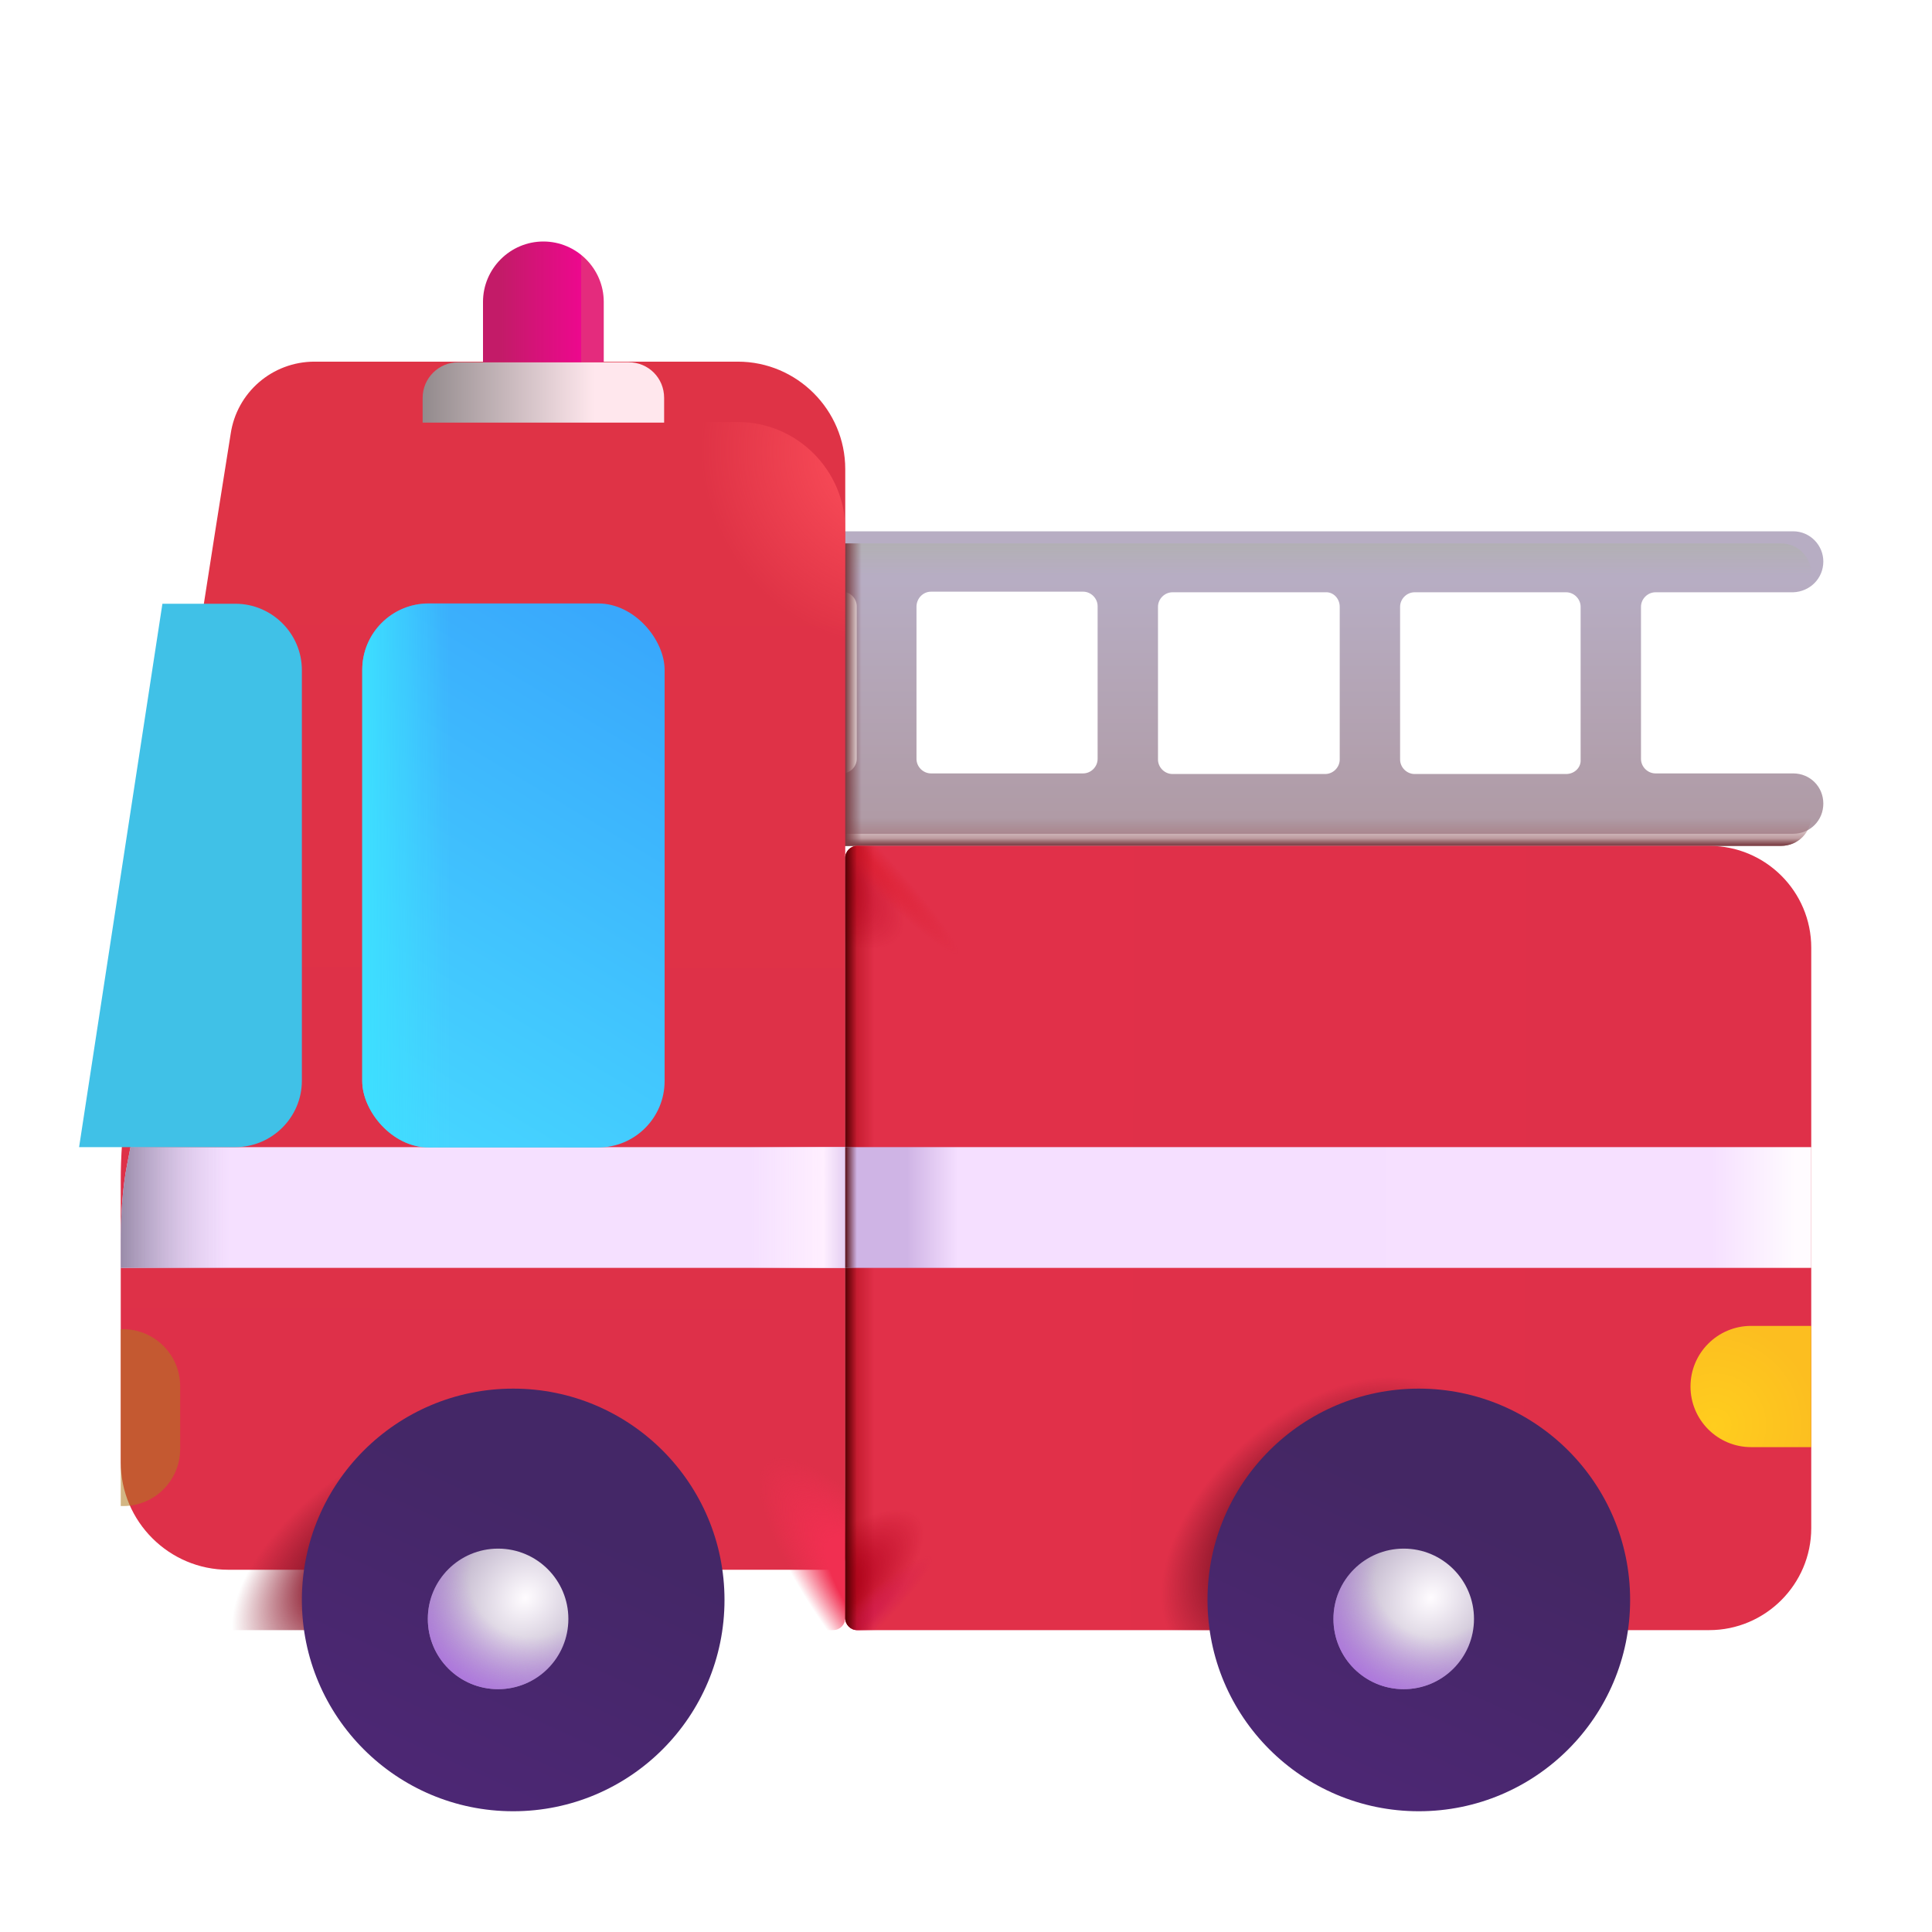 <svg width="100%" height="100%" viewBox="0 0 32 32" fill="none" xmlns="http://www.w3.org/2000/svg">
<g filter="url(#filter0_ii_18_10186)">
<path d="M30 9.5C30 9.23 29.78 9 29.5 9H13.5C13.22 9 13 9.23 13 9.5C13 9.78 13.22 10 13.5 10H13.75C13.88 10 13.99 10.11 13.99 10.24V12.77C13.99 12.9 13.88 13.01 13.75 13.01H13.5C13.22 13.01 13 13.23 13 13.51C13 13.79 13.22 14.01 13.5 14.01H29.5C29.78 14.01 30 13.79 30 13.51C30 13.23 29.78 13.01 29.5 13.01H27.22C27.09 13.01 26.98 12.9 26.98 12.77V10.25C26.98 10.12 27.09 10.01 27.22 10.01H29.5C29.78 10 30 9.78 30 9.5ZM21.99 10.25V12.78C21.99 12.91 21.88 13.02 21.75 13.02H19.22C19.09 13.02 18.98 12.91 18.98 12.78V10.25C18.98 10.12 19.09 10.01 19.22 10.01H21.75C21.88 10 21.99 10.11 21.99 10.25ZM15.22 10H17.74C17.87 10 17.98 10.11 17.98 10.24V12.77C17.98 12.9 17.87 13.01 17.74 13.01H15.22C15.09 13.01 14.98 12.9 14.98 12.77V10.25C14.98 10.11 15.09 10 15.22 10ZM25.74 13.02H23.23C23.1 13.02 22.99 12.91 22.99 12.78V10.25C22.99 10.12 23.1 10.01 23.23 10.01H25.74C25.87 10.01 25.98 10.12 25.98 10.25V12.78C25.99 12.91 25.88 13.02 25.74 13.02Z" fill="url(#paint0_linear_18_10186)"/>
</g>
<path d="M30 9.5C30 9.23 29.78 9 29.5 9H13.5C13.22 9 13 9.23 13 9.5C13 9.78 13.22 10 13.5 10H13.75C13.88 10 13.99 10.11 13.99 10.24V12.77C13.99 12.9 13.88 13.01 13.75 13.01H13.5C13.22 13.01 13 13.23 13 13.51C13 13.79 13.22 14.01 13.5 14.01H29.5C29.78 14.01 30 13.79 30 13.51C30 13.23 29.78 13.01 29.5 13.01H27.22C27.09 13.01 26.98 12.9 26.98 12.77V10.25C26.98 10.12 27.09 10.01 27.22 10.01H29.5C29.78 10 30 9.78 30 9.5ZM21.99 10.25V12.78C21.99 12.91 21.88 13.02 21.75 13.02H19.22C19.09 13.02 18.98 12.91 18.98 12.78V10.25C18.98 10.12 19.09 10.01 19.22 10.01H21.75C21.88 10 21.99 10.11 21.99 10.25ZM15.22 10H17.74C17.87 10 17.98 10.11 17.98 10.24V12.77C17.98 12.9 17.87 13.01 17.74 13.01H15.22C15.09 13.01 14.98 12.9 14.98 12.77V10.25C14.98 10.11 15.09 10 15.22 10ZM25.74 13.02H23.23C23.1 13.02 22.99 12.91 22.99 12.78V10.25C22.99 10.12 23.1 10.01 23.23 10.01H25.74C25.87 10.01 25.98 10.12 25.98 10.25V12.78C25.99 12.91 25.88 13.02 25.74 13.02Z" fill="url(#paint1_linear_18_10186)"/>
<path d="M30 9.5C30 9.23 29.78 9 29.5 9H13.5C13.22 9 13 9.23 13 9.5C13 9.78 13.22 10 13.5 10H13.75C13.88 10 13.99 10.11 13.99 10.24V12.77C13.99 12.9 13.88 13.01 13.75 13.01H13.5C13.22 13.01 13 13.23 13 13.51C13 13.79 13.22 14.01 13.5 14.01H29.5C29.78 14.01 30 13.79 30 13.51C30 13.23 29.78 13.01 29.5 13.01H27.22C27.09 13.01 26.98 12.9 26.98 12.77V10.25C26.98 10.12 27.09 10.01 27.22 10.01H29.5C29.78 10 30 9.78 30 9.5ZM21.99 10.25V12.78C21.99 12.91 21.88 13.02 21.75 13.02H19.22C19.09 13.02 18.98 12.91 18.98 12.78V10.25C18.98 10.12 19.09 10.01 19.22 10.01H21.75C21.88 10 21.99 10.11 21.99 10.25ZM15.22 10H17.74C17.87 10 17.98 10.11 17.98 10.24V12.77C17.98 12.9 17.87 13.01 17.74 13.01H15.22C15.09 13.01 14.98 12.9 14.98 12.77V10.25C14.98 10.11 15.09 10 15.22 10ZM25.74 13.02H23.23C23.1 13.02 22.99 12.91 22.99 12.78V10.25C22.99 10.12 23.1 10.01 23.23 10.01H25.74C25.87 10.01 25.98 10.12 25.98 10.25V12.78C25.99 12.91 25.88 13.02 25.74 13.02Z" fill="url(#paint2_linear_18_10186)"/>
<path d="M30 9.5C30 9.23 29.78 9 29.5 9H13.5C13.22 9 13 9.23 13 9.5C13 9.78 13.22 10 13.5 10H13.75C13.88 10 13.99 10.11 13.99 10.24V12.77C13.99 12.9 13.88 13.01 13.75 13.01H13.5C13.22 13.01 13 13.23 13 13.51C13 13.79 13.22 14.01 13.5 14.01H29.5C29.78 14.01 30 13.79 30 13.51C30 13.23 29.78 13.01 29.5 13.01H27.22C27.09 13.01 26.98 12.9 26.98 12.77V10.25C26.98 10.12 27.09 10.01 27.22 10.01H29.5C29.78 10 30 9.78 30 9.5ZM21.99 10.25V12.78C21.99 12.91 21.88 13.02 21.75 13.02H19.22C19.09 13.02 18.98 12.91 18.98 12.78V10.25C18.98 10.12 19.09 10.01 19.22 10.01H21.75C21.88 10 21.99 10.11 21.99 10.25ZM15.22 10H17.74C17.87 10 17.98 10.11 17.98 10.24V12.77C17.98 12.9 17.87 13.01 17.74 13.01H15.22C15.09 13.01 14.98 12.9 14.98 12.77V10.25C14.98 10.11 15.09 10 15.22 10ZM25.74 13.02H23.23C23.1 13.02 22.99 12.91 22.99 12.78V10.25C22.99 10.12 23.1 10.01 23.23 10.01H25.74C25.87 10.01 25.98 10.12 25.98 10.25V12.78C25.99 12.91 25.88 13.02 25.74 13.02Z" fill="url(#paint3_linear_18_10186)"/>
<path d="M30 9.5C30 9.23 29.78 9 29.5 9H13.5C13.22 9 13 9.23 13 9.5C13 9.78 13.22 10 13.5 10H13.75C13.88 10 13.99 10.11 13.99 10.24V12.77C13.99 12.9 13.88 13.01 13.75 13.01H13.5C13.22 13.01 13 13.23 13 13.51C13 13.79 13.22 14.01 13.5 14.01H29.5C29.78 14.01 30 13.79 30 13.51C30 13.23 29.78 13.01 29.5 13.01H27.22C27.09 13.01 26.98 12.9 26.98 12.77V10.25C26.98 10.12 27.09 10.01 27.22 10.01H29.5C29.78 10 30 9.78 30 9.5ZM21.99 10.25V12.78C21.99 12.91 21.88 13.02 21.75 13.02H19.22C19.09 13.02 18.98 12.91 18.98 12.78V10.25C18.98 10.12 19.09 10.01 19.22 10.01H21.75C21.88 10 21.99 10.11 21.99 10.25ZM15.22 10H17.74C17.87 10 17.98 10.11 17.98 10.24V12.77C17.98 12.9 17.87 13.01 17.74 13.01H15.22C15.09 13.01 14.98 12.9 14.98 12.77V10.25C14.98 10.11 15.09 10 15.22 10ZM25.74 13.02H23.23C23.1 13.02 22.99 12.91 22.99 12.78V10.25C22.99 10.12 23.1 10.01 23.23 10.01H25.74C25.87 10.01 25.98 10.12 25.98 10.25V12.78C25.99 12.91 25.88 13.02 25.74 13.02Z" fill="url(#paint4_linear_18_10186)"/>
<g filter="url(#filter1_iii_18_10186)">
<path d="M2.16 19L2.161 19L2.105 19.289C2.023 19.699 2 20.199 2 20.55V25.22C2 26.2 2.8 27 3.78 27H13.8C13.911 27 14 26.91 14 26.8V8.77C14 7.79 13.2 6.99 12.22 6.99H5.21C4.51 6.99 3.92 7.5 3.82 8.19C3.184 12.155 2.502 16.723 2.16 19Z" fill="url(#paint5_linear_18_10186)"/>
</g>
<path d="M2.16 19L2.161 19L2.105 19.289C2.023 19.699 2 20.199 2 20.55V25.22C2 26.2 2.8 27 3.78 27H13.8C13.911 27 14 26.91 14 26.8V8.77C14 7.79 13.2 6.99 12.22 6.99H5.21C4.51 6.99 3.92 7.5 3.82 8.19C3.184 12.155 2.502 16.723 2.16 19Z" fill="url(#paint6_radial_18_10186)"/>
<path d="M2.16 19L2.161 19L2.105 19.289C2.023 19.699 2 20.199 2 20.55V25.22C2 26.2 2.8 27 3.78 27H13.8C13.911 27 14 26.91 14 26.8V8.77C14 7.79 13.2 6.99 12.22 6.99H5.21C4.51 6.99 3.92 7.5 3.82 8.19C3.184 12.155 2.502 16.723 2.16 19Z" fill="url(#paint7_radial_18_10186)"/>
<path d="M2.16 19L2.161 19L2.105 19.289C2.023 19.699 2 20.199 2 20.55V25.22C2 26.2 2.8 27 3.78 27H13.8C13.911 27 14 26.91 14 26.8V8.77C14 7.79 13.2 6.99 12.22 6.99H5.21C4.51 6.99 3.92 7.5 3.82 8.19C3.184 12.155 2.502 16.723 2.16 19Z" fill="url(#paint8_radial_18_10186)"/>
<g filter="url(#filter2_iiii_18_10186)">
<path d="M14 14.21V26.8C14 26.91 14.089 27 14.2 27H28.31C29.24 27 30 26.24 30 25.31V15.697C30 14.763 29.24 14.01 28.31 14.01H14.2C14.089 14.01 14 14.1 14 14.21Z" fill="url(#paint9_linear_18_10186)"/>
</g>
<path d="M14 14.21V26.8C14 26.91 14.089 27 14.2 27H28.31C29.24 27 30 26.24 30 25.31V15.697C30 14.763 29.24 14.01 28.31 14.01H14.2C14.089 14.01 14 14.1 14 14.21Z" fill="url(#paint10_radial_18_10186)"/>
<path d="M14 14.21V26.8C14 26.91 14.089 27 14.2 27H28.31C29.24 27 30 26.24 30 25.31V15.697C30 14.763 29.24 14.01 28.31 14.01H14.2C14.089 14.01 14 14.1 14 14.21Z" fill="url(#paint11_radial_18_10186)"/>
<path d="M14 14.21V26.8C14 26.91 14.089 27 14.2 27H28.31C29.24 27 30 26.24 30 25.31V15.697C30 14.763 29.24 14.01 28.31 14.01H14.2C14.089 14.01 14 14.1 14 14.21Z" fill="url(#paint12_radial_18_10186)"/>
<path d="M14 14.21V26.8C14 26.91 14.089 27 14.2 27H28.31C29.24 27 30 26.24 30 25.31V15.697C30 14.763 29.24 14.01 28.31 14.01H14.2C14.089 14.01 14 14.1 14 14.21Z" fill="url(#paint13_radial_18_10186)"/>
<path d="M14 14.21V26.8C14 26.91 14.089 27 14.2 27H28.31C29.24 27 30 26.24 30 25.31V15.697C30 14.763 29.24 14.01 28.31 14.01H14.2C14.089 14.01 14 14.1 14 14.21Z" fill="url(#paint14_linear_18_10186)"/>
<path d="M14 14.21V26.8C14 26.91 14.089 27 14.2 27H28.31C29.24 27 30 26.24 30 25.31V15.697C30 14.763 29.24 14.01 28.31 14.01H14.2C14.089 14.01 14 14.1 14 14.21Z" fill="url(#paint15_linear_18_10186)"/>
<path d="M14 14.21V26.8C14 26.91 14.089 27 14.2 27H28.31C29.24 27 30 26.24 30 25.31V15.697C30 14.763 29.24 14.01 28.31 14.01H14.2C14.089 14.01 14 14.1 14 14.21Z" fill="url(#paint16_radial_18_10186)"/>
<path d="M2.105 19.289C2.023 19.699 2 20.199 2 20.55V21H14V19H2.161L2.105 19.289Z" fill="#F5E0FF"/>
<path d="M2.105 19.289C2.023 19.699 2 20.199 2 20.55V21H14V19H2.161L2.105 19.289Z" fill="url(#paint17_linear_18_10186)"/>
<path d="M2.105 19.289C2.023 19.699 2 20.199 2 20.55V21H14V19H2.161L2.105 19.289Z" fill="url(#paint18_linear_18_10186)"/>
<g filter="url(#filter3_i_18_10186)">
<path d="M4.9 18C5.5 18 6 17.51 6 16.9V10.1C6 9.49 5.5 9 4.9 9H3.69L2.31 18H4.9Z" fill="#40C1E7"/>
</g>
<path d="M10.41 6H7.59C7.27 6 7 6.26 7 6.59V7H11V6.59C11 6.26 10.74 6 10.41 6Z" fill="url(#paint19_linear_18_10186)"/>
<path d="M10 5C10 4.45 9.55 4 9 4C8.45 4 8 4.45 8 5V6H10V5Z" fill="url(#paint20_linear_18_10186)"/>
<g filter="url(#filter4_iii_18_10186)">
<path d="M8.5 30C10.433 30 12 28.433 12 26.5C12 24.567 10.433 23 8.5 23C6.567 23 5 24.567 5 26.5C5 28.433 6.567 30 8.5 30Z" fill="url(#paint21_linear_18_10186)"/>
</g>
<g filter="url(#filter5_d_18_10186)">
<path d="M8.5 27.728C9.143 27.728 9.664 27.207 9.664 26.564C9.664 25.921 9.143 25.4 8.5 25.4C7.857 25.4 7.336 25.921 7.336 26.564C7.336 27.207 7.857 27.728 8.5 27.728Z" fill="url(#paint22_radial_18_10186)"/>
<path d="M8.5 27.728C9.143 27.728 9.664 27.207 9.664 26.564C9.664 25.921 9.143 25.4 8.5 25.4C7.857 25.4 7.336 25.921 7.336 26.564C7.336 27.207 7.857 27.728 8.5 27.728Z" fill="url(#paint23_radial_18_10186)"/>
</g>
<g filter="url(#filter6_iii_18_10186)">
<path d="M23.5 30C25.433 30 27 28.433 27 26.5C27 24.567 25.433 23 23.5 23C21.567 23 20 24.567 20 26.5C20 28.433 21.567 30 23.5 30Z" fill="url(#paint24_linear_18_10186)"/>
</g>
<g filter="url(#filter7_d_18_10186)">
<path d="M23.5 27.728C24.143 27.728 24.664 27.207 24.664 26.564C24.664 25.921 24.143 25.4 23.5 25.4C22.857 25.4 22.336 25.921 22.336 26.564C22.336 27.207 22.857 27.728 23.5 27.728Z" fill="url(#paint25_radial_18_10186)"/>
<path d="M23.5 27.728C24.143 27.728 24.664 27.207 24.664 26.564C24.664 25.921 24.143 25.4 23.5 25.4C22.857 25.4 22.336 25.921 22.336 26.564C22.336 27.207 22.857 27.728 23.5 27.728Z" fill="url(#paint26_radial_18_10186)"/>
</g>
<path opacity="0.55" fill-rule="evenodd" clip-rule="evenodd" d="M2 24.945V22.016C2.013 22.016 2.026 22.016 2.039 22.016C2.561 22.016 2.984 22.439 2.984 22.961V24C2.984 24.522 2.561 24.945 2.039 24.945C2.026 24.945 2.013 24.945 2 24.945Z" fill="#AE7B1D"/>
<path d="M30 21.961H29.004C28.45 21.961 28 22.41 28 22.965C28 23.519 28.45 23.969 29.004 23.969H30V21.961Z" fill="url(#paint27_radial_18_10186)"/>
<rect x="14" y="19" width="16" height="2" fill="url(#paint28_linear_18_10186)"/>
<rect x="14" y="19" width="16" height="2" fill="url(#paint29_linear_18_10186)"/>
<g filter="url(#filter8_i_18_10186)">
<rect x="7" y="8.995" width="5.008" height="9.011" rx="1.1" fill="url(#paint30_linear_18_10186)"/>
<rect x="7" y="8.995" width="5.008" height="9.011" rx="1.1" fill="url(#paint31_linear_18_10186)"/>
</g>
<defs>
<filter id="filter0_ii_18_10186" x="13" y="8.8" width="17.2" height="5.21" filterUnits="userSpaceOnUse" color-interpolation-filters="sRGB">
<feFlood flood-opacity="0" result="BackgroundImageFix"/>
<feBlend mode="normal" in="SourceGraphic" in2="BackgroundImageFix" result="shape"/>
<feColorMatrix in="SourceAlpha" type="matrix" values="0 0 0 0 0 0 0 0 0 0 0 0 0 0 0 0 0 0 127 0" result="hardAlpha"/>
<feOffset dy="-0.2"/>
<feGaussianBlur stdDeviation="0.2"/>
<feComposite in2="hardAlpha" operator="arithmetic" k2="-1" k3="1"/>
<feColorMatrix type="matrix" values="0 0 0 0 0.596 0 0 0 0 0.463 0 0 0 0 0.659 0 0 0 1 0"/>
<feBlend mode="normal" in2="shape" result="effect1_innerShadow_18_10186"/>
<feColorMatrix in="SourceAlpha" type="matrix" values="0 0 0 0 0 0 0 0 0 0 0 0 0 0 0 0 0 0 127 0" result="hardAlpha"/>
<feOffset dx="0.2"/>
<feGaussianBlur stdDeviation="0.2"/>
<feComposite in2="hardAlpha" operator="arithmetic" k2="-1" k3="1"/>
<feColorMatrix type="matrix" values="0 0 0 0 0.537 0 0 0 0 0.435 0 0 0 0 0.529 0 0 0 1 0"/>
<feBlend mode="normal" in2="effect1_innerShadow_18_10186" result="effect2_innerShadow_18_10186"/>
</filter>
<filter id="filter1_iii_18_10186" x="1" y="5.99" width="14" height="21.01" filterUnits="userSpaceOnUse" color-interpolation-filters="sRGB">
<feFlood flood-opacity="0" result="BackgroundImageFix"/>
<feBlend mode="normal" in="SourceGraphic" in2="BackgroundImageFix" result="shape"/>
<feColorMatrix in="SourceAlpha" type="matrix" values="0 0 0 0 0 0 0 0 0 0 0 0 0 0 0 0 0 0 127 0" result="hardAlpha"/>
<feOffset dx="-1"/>
<feGaussianBlur stdDeviation="0.5"/>
<feComposite in2="hardAlpha" operator="arithmetic" k2="-1" k3="1"/>
<feColorMatrix type="matrix" values="0 0 0 0 1 0 0 0 0 0.31 0 0 0 0 0.353 0 0 0 1 0"/>
<feBlend mode="normal" in2="shape" result="effect1_innerShadow_18_10186"/>
<feColorMatrix in="SourceAlpha" type="matrix" values="0 0 0 0 0 0 0 0 0 0 0 0 0 0 0 0 0 0 127 0" result="hardAlpha"/>
<feOffset dy="-1"/>
<feGaussianBlur stdDeviation="0.5"/>
<feComposite in2="hardAlpha" operator="arithmetic" k2="-1" k3="1"/>
<feColorMatrix type="matrix" values="0 0 0 0 0.749 0 0 0 0 0.137 0 0 0 0 0.42 0 0 0 1 0"/>
<feBlend mode="normal" in2="effect1_innerShadow_18_10186" result="effect2_innerShadow_18_10186"/>
<feColorMatrix in="SourceAlpha" type="matrix" values="0 0 0 0 0 0 0 0 0 0 0 0 0 0 0 0 0 0 127 0" result="hardAlpha"/>
<feOffset dx="1"/>
<feGaussianBlur stdDeviation="0.5"/>
<feComposite in2="hardAlpha" operator="arithmetic" k2="-1" k3="1"/>
<feColorMatrix type="matrix" values="0 0 0 0 0.588 0 0 0 0 0.278 0 0 0 0 0.29 0 0 0 1 0"/>
<feBlend mode="normal" in2="effect2_innerShadow_18_10186" result="effect3_innerShadow_18_10186"/>
</filter>
<filter id="filter2_iiii_18_10186" x="12.75" y="13.01" width="18.5" height="14.99" filterUnits="userSpaceOnUse" color-interpolation-filters="sRGB">
<feFlood flood-opacity="0" result="BackgroundImageFix"/>
<feBlend mode="normal" in="SourceGraphic" in2="BackgroundImageFix" result="shape"/>
<feColorMatrix in="SourceAlpha" type="matrix" values="0 0 0 0 0 0 0 0 0 0 0 0 0 0 0 0 0 0 127 0" result="hardAlpha"/>
<feOffset dx="1.25"/>
<feGaussianBlur stdDeviation="0.625"/>
<feComposite in2="hardAlpha" operator="arithmetic" k2="-1" k3="1"/>
<feColorMatrix type="matrix" values="0 0 0 0 0.706 0 0 0 0 0.008 0 0 0 0 0.078 0 0 0 1 0"/>
<feBlend mode="normal" in2="shape" result="effect1_innerShadow_18_10186"/>
<feColorMatrix in="SourceAlpha" type="matrix" values="0 0 0 0 0 0 0 0 0 0 0 0 0 0 0 0 0 0 127 0" result="hardAlpha"/>
<feOffset dy="1"/>
<feGaussianBlur stdDeviation="0.625"/>
<feComposite in2="hardAlpha" operator="arithmetic" k2="-1" k3="1"/>
<feColorMatrix type="matrix" values="0 0 0 0 0.824 0 0 0 0 0.196 0 0 0 0 0.251 0 0 0 1 0"/>
<feBlend mode="normal" in2="effect1_innerShadow_18_10186" result="effect2_innerShadow_18_10186"/>
<feColorMatrix in="SourceAlpha" type="matrix" values="0 0 0 0 0 0 0 0 0 0 0 0 0 0 0 0 0 0 127 0" result="hardAlpha"/>
<feOffset dx="-1.25"/>
<feGaussianBlur stdDeviation="0.625"/>
<feComposite in2="hardAlpha" operator="arithmetic" k2="-1" k3="1"/>
<feColorMatrix type="matrix" values="0 0 0 0 1 0 0 0 0 0.31 0 0 0 0 0.353 0 0 0 1 0"/>
<feBlend mode="normal" in2="effect2_innerShadow_18_10186" result="effect3_innerShadow_18_10186"/>
<feColorMatrix in="SourceAlpha" type="matrix" values="0 0 0 0 0 0 0 0 0 0 0 0 0 0 0 0 0 0 127 0" result="hardAlpha"/>
<feOffset dy="-1"/>
<feGaussianBlur stdDeviation="0.625"/>
<feComposite in2="hardAlpha" operator="arithmetic" k2="-1" k3="1"/>
<feColorMatrix type="matrix" values="0 0 0 0 0.776 0 0 0 0 0.165 0 0 0 0 0.439 0 0 0 1 0"/>
<feBlend mode="normal" in2="effect3_innerShadow_18_10186" result="effect4_innerShadow_18_10186"/>
</filter>
<filter id="filter3_i_18_10186" x="1.31" y="9" width="4.69" height="10" filterUnits="userSpaceOnUse" color-interpolation-filters="sRGB">
<feFlood flood-opacity="0" result="BackgroundImageFix"/>
<feBlend mode="normal" in="SourceGraphic" in2="BackgroundImageFix" result="shape"/>
<feColorMatrix in="SourceAlpha" type="matrix" values="0 0 0 0 0 0 0 0 0 0 0 0 0 0 0 0 0 0 127 0" result="hardAlpha"/>
<feOffset dx="-1" dy="1"/>
<feGaussianBlur stdDeviation="0.75"/>
<feComposite in2="hardAlpha" operator="arithmetic" k2="-1" k3="1"/>
<feColorMatrix type="matrix" values="0 0 0 0 0.184 0 0 0 0 0.576 0 0 0 0 0.882 0 0 0 1 0"/>
<feBlend mode="normal" in2="shape" result="effect1_innerShadow_18_10186"/>
</filter>
<filter id="filter4_iii_18_10186" x="4.5" y="22.5" width="8" height="8" filterUnits="userSpaceOnUse" color-interpolation-filters="sRGB">
<feFlood flood-opacity="0" result="BackgroundImageFix"/>
<feBlend mode="normal" in="SourceGraphic" in2="BackgroundImageFix" result="shape"/>
<feColorMatrix in="SourceAlpha" type="matrix" values="0 0 0 0 0 0 0 0 0 0 0 0 0 0 0 0 0 0 127 0" result="hardAlpha"/>
<feOffset dx="0.5" dy="0.5"/>
<feGaussianBlur stdDeviation="0.25"/>
<feComposite in2="hardAlpha" operator="arithmetic" k2="-1" k3="1"/>
<feColorMatrix type="matrix" values="0 0 0 0 0.22 0 0 0 0 0.137 0 0 0 0 0.306 0 0 0 1 0"/>
<feBlend mode="normal" in2="shape" result="effect1_innerShadow_18_10186"/>
<feColorMatrix in="SourceAlpha" type="matrix" values="0 0 0 0 0 0 0 0 0 0 0 0 0 0 0 0 0 0 127 0" result="hardAlpha"/>
<feOffset dx="-0.5"/>
<feGaussianBlur stdDeviation="0.25"/>
<feComposite in2="hardAlpha" operator="arithmetic" k2="-1" k3="1"/>
<feColorMatrix type="matrix" values="0 0 0 0 0.353 0 0 0 0 0.251 0 0 0 0 0.482 0 0 0 1 0"/>
<feBlend mode="normal" in2="effect1_innerShadow_18_10186" result="effect2_innerShadow_18_10186"/>
<feColorMatrix in="SourceAlpha" type="matrix" values="0 0 0 0 0 0 0 0 0 0 0 0 0 0 0 0 0 0 127 0" result="hardAlpha"/>
<feOffset dy="-0.5"/>
<feGaussianBlur stdDeviation="0.25"/>
<feComposite in2="hardAlpha" operator="arithmetic" k2="-1" k3="1"/>
<feColorMatrix type="matrix" values="0 0 0 0 0.341 0 0 0 0 0.18 0 0 0 0 0.498 0 0 0 1 0"/>
<feBlend mode="normal" in2="effect2_innerShadow_18_10186" result="effect3_innerShadow_18_10186"/>
</filter>
<filter id="filter5_d_18_10186" x="6.586" y="25.15" width="3.329" height="3.329" filterUnits="userSpaceOnUse" color-interpolation-filters="sRGB">
<feFlood flood-opacity="0" result="BackgroundImageFix"/>
<feColorMatrix in="SourceAlpha" type="matrix" values="0 0 0 0 0 0 0 0 0 0 0 0 0 0 0 0 0 0 127 0" result="hardAlpha"/>
<feOffset dx="-0.25" dy="0.25"/>
<feGaussianBlur stdDeviation="0.25"/>
<feComposite in2="hardAlpha" operator="out"/>
<feColorMatrix type="matrix" values="0 0 0 0 0.173 0 0 0 0 0.078 0 0 0 0 0.282 0 0 0 1 0"/>
<feBlend mode="normal" in2="BackgroundImageFix" result="effect1_dropShadow_18_10186"/>
<feBlend mode="normal" in="SourceGraphic" in2="effect1_dropShadow_18_10186" result="shape"/>
</filter>
<filter id="filter6_iii_18_10186" x="19.5" y="22.5" width="8" height="8" filterUnits="userSpaceOnUse" color-interpolation-filters="sRGB">
<feFlood flood-opacity="0" result="BackgroundImageFix"/>
<feBlend mode="normal" in="SourceGraphic" in2="BackgroundImageFix" result="shape"/>
<feColorMatrix in="SourceAlpha" type="matrix" values="0 0 0 0 0 0 0 0 0 0 0 0 0 0 0 0 0 0 127 0" result="hardAlpha"/>
<feOffset dx="0.5" dy="0.5"/>
<feGaussianBlur stdDeviation="0.25"/>
<feComposite in2="hardAlpha" operator="arithmetic" k2="-1" k3="1"/>
<feColorMatrix type="matrix" values="0 0 0 0 0.22 0 0 0 0 0.137 0 0 0 0 0.306 0 0 0 1 0"/>
<feBlend mode="normal" in2="shape" result="effect1_innerShadow_18_10186"/>
<feColorMatrix in="SourceAlpha" type="matrix" values="0 0 0 0 0 0 0 0 0 0 0 0 0 0 0 0 0 0 127 0" result="hardAlpha"/>
<feOffset dx="-0.5"/>
<feGaussianBlur stdDeviation="0.25"/>
<feComposite in2="hardAlpha" operator="arithmetic" k2="-1" k3="1"/>
<feColorMatrix type="matrix" values="0 0 0 0 0.353 0 0 0 0 0.251 0 0 0 0 0.482 0 0 0 1 0"/>
<feBlend mode="normal" in2="effect1_innerShadow_18_10186" result="effect2_innerShadow_18_10186"/>
<feColorMatrix in="SourceAlpha" type="matrix" values="0 0 0 0 0 0 0 0 0 0 0 0 0 0 0 0 0 0 127 0" result="hardAlpha"/>
<feOffset dy="-0.5"/>
<feGaussianBlur stdDeviation="0.25"/>
<feComposite in2="hardAlpha" operator="arithmetic" k2="-1" k3="1"/>
<feColorMatrix type="matrix" values="0 0 0 0 0.341 0 0 0 0 0.18 0 0 0 0 0.498 0 0 0 1 0"/>
<feBlend mode="normal" in2="effect2_innerShadow_18_10186" result="effect3_innerShadow_18_10186"/>
</filter>
<filter id="filter7_d_18_10186" x="21.586" y="25.15" width="3.329" height="3.329" filterUnits="userSpaceOnUse" color-interpolation-filters="sRGB">
<feFlood flood-opacity="0" result="BackgroundImageFix"/>
<feColorMatrix in="SourceAlpha" type="matrix" values="0 0 0 0 0 0 0 0 0 0 0 0 0 0 0 0 0 0 127 0" result="hardAlpha"/>
<feOffset dx="-0.25" dy="0.25"/>
<feGaussianBlur stdDeviation="0.25"/>
<feComposite in2="hardAlpha" operator="out"/>
<feColorMatrix type="matrix" values="0 0 0 0 0.173 0 0 0 0 0.078 0 0 0 0 0.282 0 0 0 1 0"/>
<feBlend mode="normal" in2="BackgroundImageFix" result="effect1_dropShadow_18_10186"/>
<feBlend mode="normal" in="SourceGraphic" in2="effect1_dropShadow_18_10186" result="shape"/>
</filter>
<filter id="filter8_i_18_10186" x="6" y="8.995" width="6.008" height="10.011" filterUnits="userSpaceOnUse" color-interpolation-filters="sRGB">
<feFlood flood-opacity="0" result="BackgroundImageFix"/>
<feBlend mode="normal" in="SourceGraphic" in2="BackgroundImageFix" result="shape"/>
<feColorMatrix in="SourceAlpha" type="matrix" values="0 0 0 0 0 0 0 0 0 0 0 0 0 0 0 0 0 0 127 0" result="hardAlpha"/>
<feOffset dx="-1" dy="1"/>
<feGaussianBlur stdDeviation="0.5"/>
<feComposite in2="hardAlpha" operator="arithmetic" k2="-1" k3="1"/>
<feColorMatrix type="matrix" values="0 0 0 0 0.18 0 0 0 0 0.612 0 0 0 0 0.961 0 0 0 1 0"/>
<feBlend mode="normal" in2="shape" result="effect1_innerShadow_18_10186"/>
</filter>
<linearGradient id="paint0_linear_18_10186" x1="23.94" y1="15.042" x2="23.94" y2="9.821" gradientUnits="userSpaceOnUse">
<stop stop-color="#AD959C"/>
<stop offset="1" stop-color="#B7ADC3"/>
</linearGradient>
<linearGradient id="paint1_linear_18_10186" x1="21.5" y1="14.01" x2="21.5" y2="13.547" gradientUnits="userSpaceOnUse">
<stop stop-color="#A6787E"/>
<stop offset="1" stop-color="#A6787E" stop-opacity="0"/>
</linearGradient>
<linearGradient id="paint2_linear_18_10186" x1="21.5" y1="9" x2="21.5" y2="9.535" gradientUnits="userSpaceOnUse">
<stop stop-color="#B2B0B4"/>
<stop offset="1" stop-color="#B2B0B4" stop-opacity="0"/>
</linearGradient>
<linearGradient id="paint3_linear_18_10186" x1="22.089" y1="14.01" x2="22.089" y2="13.891" gradientUnits="userSpaceOnUse">
<stop stop-color="#793D42"/>
<stop offset="1" stop-color="#793D42" stop-opacity="0"/>
</linearGradient>
<linearGradient id="paint4_linear_18_10186" x1="14" y1="13.891" x2="14.266" y2="13.891" gradientUnits="userSpaceOnUse">
<stop stop-color="#793D42"/>
<stop offset="1" stop-color="#793D42" stop-opacity="0"/>
</linearGradient>
<linearGradient id="paint5_linear_18_10186" x1="10.054" y1="25.516" x2="10.087" y2="8.534" gradientUnits="userSpaceOnUse">
<stop stop-color="#DE3049"/>
<stop offset="1" stop-color="#DF3346"/>
</linearGradient>
<radialGradient id="paint6_radial_18_10186" cx="0" cy="0" r="1" gradientUnits="userSpaceOnUse" gradientTransform="translate(14.983 27) rotate(-129.11) scale(3.615 1.019)">
<stop offset="0.536" stop-color="#F12F51"/>
<stop offset="1" stop-color="#F12F51" stop-opacity="0"/>
</radialGradient>
<radialGradient id="paint7_radial_18_10186" cx="0" cy="0" r="1" gradientUnits="userSpaceOnUse" gradientTransform="translate(14.685 7.553) rotate(153.138) scale(3.054 3.181)">
<stop stop-color="#FF515C"/>
<stop offset="1" stop-color="#FF515C" stop-opacity="0"/>
</radialGradient>
<radialGradient id="paint8_radial_18_10186" cx="0" cy="0" r="1" gradientUnits="userSpaceOnUse" gradientTransform="translate(6.625 25.656) rotate(146.31) scale(3.155 1.585)">
<stop offset="0.5" stop-color="#8C172B"/>
<stop offset="1" stop-color="#8C172B" stop-opacity="0"/>
</radialGradient>
<linearGradient id="paint9_linear_18_10186" x1="28.5" y1="22.516" x2="15.505" y2="22.464" gradientUnits="userSpaceOnUse">
<stop stop-color="#DF3049"/>
<stop offset="1" stop-color="#E13049"/>
</linearGradient>
<radialGradient id="paint10_radial_18_10186" cx="0" cy="0" r="1" gradientUnits="userSpaceOnUse" gradientTransform="translate(13.44 26.733) rotate(-42.151) scale(2.387 0.85)">
<stop offset="0.408" stop-color="#BB0A25"/>
<stop offset="1" stop-color="#BB0A25" stop-opacity="0"/>
</radialGradient>
<radialGradient id="paint11_radial_18_10186" cx="0" cy="0" r="1" gradientUnits="userSpaceOnUse" gradientTransform="translate(12.571 13.766) rotate(37.168) scale(2.929 1.044)">
<stop offset="0.408" stop-color="#BB0A25"/>
<stop offset="1" stop-color="#BB0A25" stop-opacity="0"/>
</radialGradient>
<radialGradient id="paint12_radial_18_10186" cx="0" cy="0" r="1" gradientUnits="userSpaceOnUse" gradientTransform="translate(13.886 27.193) rotate(-42.227) scale(2.097 0.305)">
<stop stop-color="#D11A4F"/>
<stop offset="1" stop-color="#D11A4F" stop-opacity="0"/>
</radialGradient>
<radialGradient id="paint13_radial_18_10186" cx="0" cy="0" r="1" gradientUnits="userSpaceOnUse" gradientTransform="translate(13.775 13.638) rotate(45.895) scale(3.014 0.297)">
<stop stop-color="#DE1F31"/>
<stop offset="1" stop-color="#DE1F31" stop-opacity="0"/>
</radialGradient>
<linearGradient id="paint14_linear_18_10186" x1="13.752" y1="22.154" x2="14.483" y2="22.154" gradientUnits="userSpaceOnUse">
<stop stop-color="#A0010E"/>
<stop offset="1" stop-color="#A0010E" stop-opacity="0"/>
</linearGradient>
<linearGradient id="paint15_linear_18_10186" x1="13.977" y1="21.562" x2="14.192" y2="21.562" gradientUnits="userSpaceOnUse">
<stop stop-color="#4D0003"/>
<stop offset="1" stop-color="#4D0003" stop-opacity="0"/>
</linearGradient>
<radialGradient id="paint16_radial_18_10186" cx="0" cy="0" r="1" gradientUnits="userSpaceOnUse" gradientTransform="translate(21.812 25.266) rotate(138.1) scale(3.065 1.826)">
<stop offset="0.599" stop-color="#8C172B"/>
<stop offset="1" stop-color="#8C172B" stop-opacity="0"/>
</radialGradient>
<linearGradient id="paint17_linear_18_10186" x1="2" y1="21" x2="3.811" y2="21" gradientUnits="userSpaceOnUse">
<stop stop-color="#998BA9"/>
<stop offset="1" stop-color="#CDBAE2" stop-opacity="0"/>
</linearGradient>
<linearGradient id="paint18_linear_18_10186" x1="14.162" y1="20.406" x2="12.433" y2="20.406" gradientUnits="userSpaceOnUse">
<stop stop-color="#D8C1ED"/>
<stop offset="0.304" stop-color="#FFEFFF"/>
<stop offset="1" stop-color="#FFEFFF" stop-opacity="0"/>
</linearGradient>
<linearGradient id="paint19_linear_18_10186" x1="7" y1="6.5" x2="9.844" y2="6.5" gradientUnits="userSpaceOnUse">
<stop stop-color="#928A8C"/>
<stop offset="1" stop-color="#FFE7ED"/>
</linearGradient>
<linearGradient id="paint20_linear_18_10186" x1="8.299" y1="5" x2="9.631" y2="5" gradientUnits="userSpaceOnUse">
<stop stop-color="#C31B68"/>
<stop offset="1" stop-color="#ED088E"/>
<stop offset="1" stop-color="#E42B7D"/>
</linearGradient>
<linearGradient id="paint21_linear_18_10186" x1="9.845" y1="25.335" x2="7.631" y2="30.227" gradientUnits="userSpaceOnUse">
<stop stop-color="#442767"/>
<stop offset="1" stop-color="#4D2775"/>
<stop offset="1" stop-color="#452866"/>
</linearGradient>
<radialGradient id="paint22_radial_18_10186" cx="0" cy="0" r="1" gradientUnits="userSpaceOnUse" gradientTransform="translate(8.951 26.214) rotate(133.635) scale(1.758 1.525)">
<stop stop-color="#FFFCFF"/>
<stop offset="1" stop-color="#B0A3BE"/>
</radialGradient>
<radialGradient id="paint23_radial_18_10186" cx="0" cy="0" r="1" gradientUnits="userSpaceOnUse" gradientTransform="translate(8.985 25.95) rotate(119.578) scale(2.214 2.381)">
<stop offset="0.405" stop-color="#AC6BE4" stop-opacity="0"/>
<stop offset="1" stop-color="#AC6BE4"/>
</radialGradient>
<linearGradient id="paint24_linear_18_10186" x1="24.845" y1="25.335" x2="22.631" y2="30.227" gradientUnits="userSpaceOnUse">
<stop stop-color="#442764"/>
<stop offset="1" stop-color="#4D2775"/>
<stop offset="1" stop-color="#452667"/>
</linearGradient>
<radialGradient id="paint25_radial_18_10186" cx="0" cy="0" r="1" gradientUnits="userSpaceOnUse" gradientTransform="translate(23.951 26.214) rotate(133.635) scale(1.758 1.525)">
<stop stop-color="#FFFCFF"/>
<stop offset="1" stop-color="#B0A3BE"/>
</radialGradient>
<radialGradient id="paint26_radial_18_10186" cx="0" cy="0" r="1" gradientUnits="userSpaceOnUse" gradientTransform="translate(23.985 25.95) rotate(119.578) scale(2.214 2.381)">
<stop offset="0.405" stop-color="#AC6BE4" stop-opacity="0"/>
<stop offset="1" stop-color="#AC6BE4"/>
</radialGradient>
<radialGradient id="paint27_radial_18_10186" cx="0" cy="0" r="1" gradientUnits="userSpaceOnUse" gradientTransform="translate(28.391 23.609) rotate(-41.332) scale(1.727 1.72)">
<stop stop-color="#FFCD1E"/>
<stop offset="1" stop-color="#FCBE20"/>
</radialGradient>
<linearGradient id="paint28_linear_18_10186" x1="14" y1="21" x2="30.254" y2="21" gradientUnits="userSpaceOnUse">
<stop offset="0.063" stop-color="#CFB4E5"/>
<stop offset="0.115" stop-color="#F5DFFF"/>
<stop offset="0.332" stop-color="#F5DFFF"/>
<stop offset="0.769" stop-color="#F6E0FF"/>
<stop offset="0.883" stop-color="#F6E0FF"/>
<stop offset="0.969" stop-color="#FFFBFF"/>
</linearGradient>
<linearGradient id="paint29_linear_18_10186" x1="13.977" y1="20.163" x2="14.192" y2="20.163" gradientUnits="userSpaceOnUse">
<stop stop-color="#4D0003"/>
<stop offset="1" stop-color="#4D0003" stop-opacity="0"/>
</linearGradient>
<linearGradient id="paint30_linear_18_10186" x1="12.008" y1="9.672" x2="7.003" y2="18.007" gradientUnits="userSpaceOnUse">
<stop stop-color="#39A8FC"/>
<stop offset="1" stop-color="#47D8FF"/>
</linearGradient>
<linearGradient id="paint31_linear_18_10186" x1="7" y1="17.077" x2="8.454" y2="17.077" gradientUnits="userSpaceOnUse">
<stop stop-color="#3DDFFF"/>
<stop offset="1" stop-color="#3DDFFF" stop-opacity="0"/>
</linearGradient>
</defs>
</svg>
